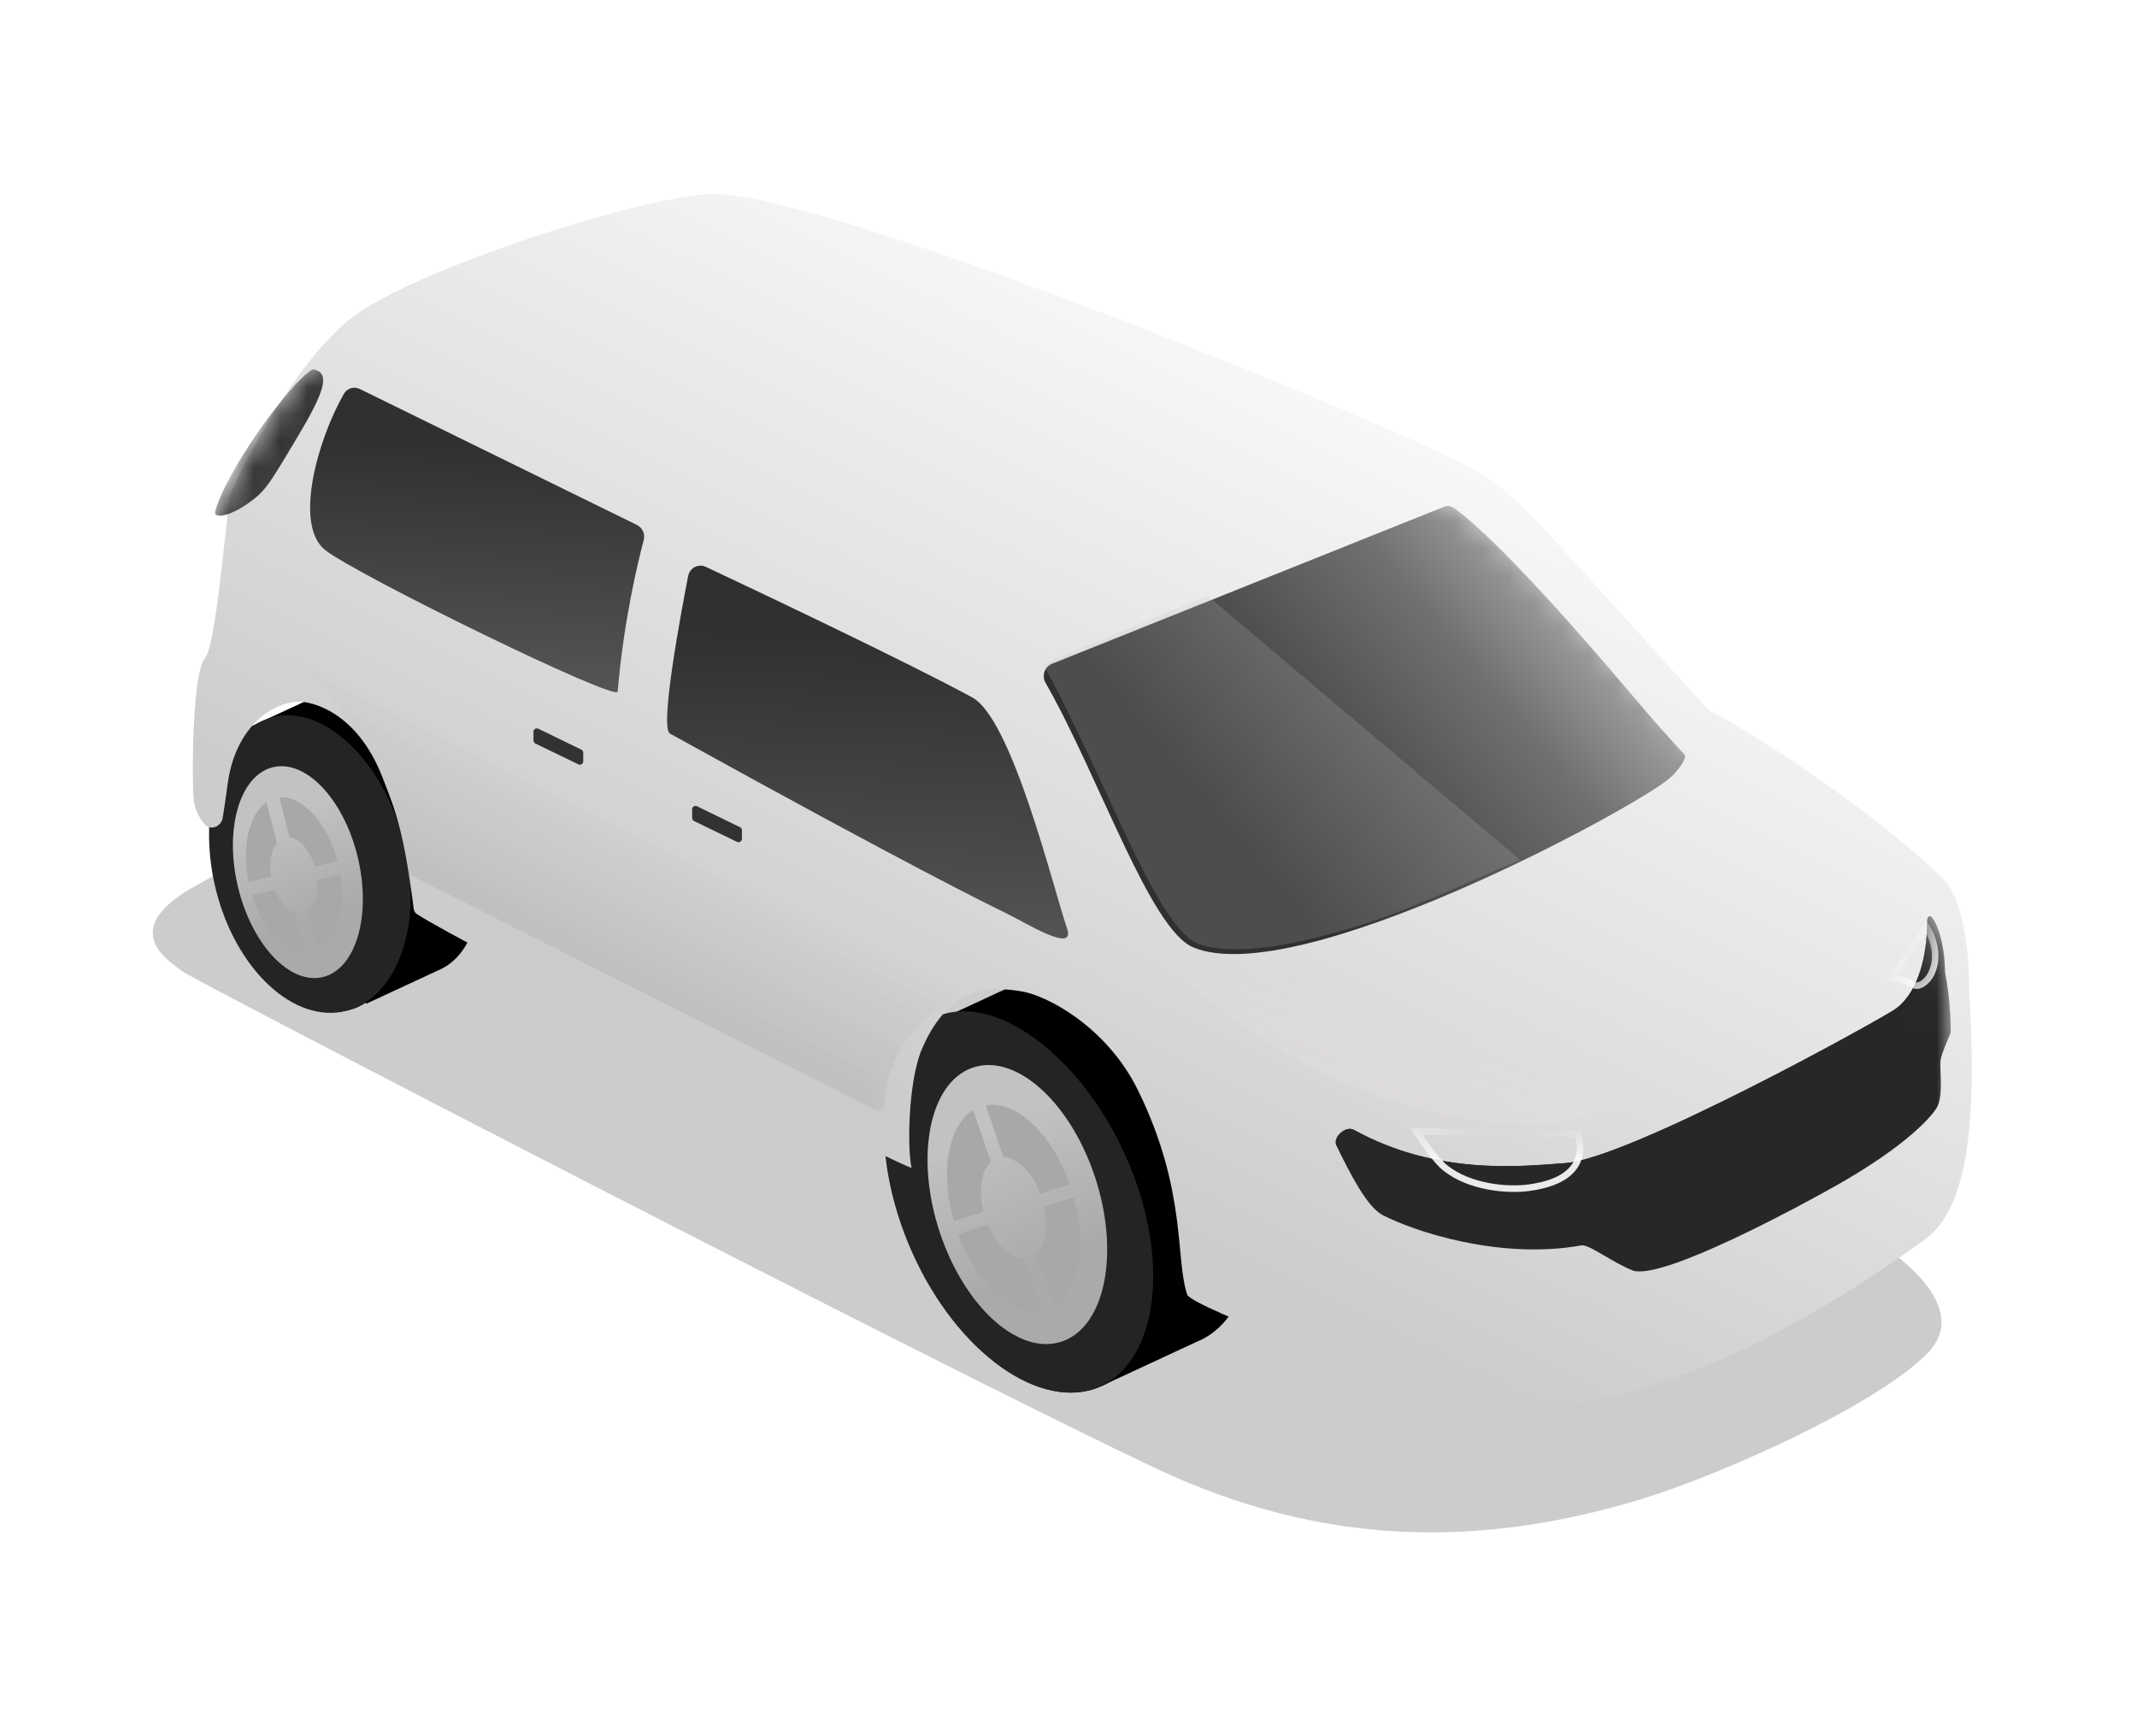 <svg width="80" height="65" viewBox="0 0 80 65" fill="none" xmlns="http://www.w3.org/2000/svg">
<g id="Car 3">
<g id="Car">
<g id="Group 27">
<g id="Vector 10" filter="url(#filter0_f_219_1055)">
<path d="M61.383 56.142C64.424 55.224 69.96 52.716 71.95 50.859C74.244 48.916 70.439 46.575 69.875 46.248C69.31 45.92 33.086 27.864 28.247 25.735C23.407 23.605 11.023 31.109 7.312 33.169C4.287 34.848 6.425 36.036 6.828 36.364C7.231 36.691 34.926 51.023 43.234 54.955C49.526 57.932 55.414 57.944 61.383 56.142Z" fill="black" fill-opacity="0.2"/>
</g>
<g id="Group 12">
<path id="Union" fill-rule="evenodd" clip-rule="evenodd" d="M35.031 38.318L38.741 36.598L38.742 36.6C38.766 36.589 38.79 36.577 38.814 36.567C41.023 35.575 44.176 37.822 45.855 41.585C47.534 45.347 47.103 49.202 44.894 50.194C44.862 50.208 44.83 50.221 44.797 50.234L41.225 51.894L39.24 47.543C38.718 46.851 38.245 46.055 37.853 45.176C37.491 44.365 37.227 43.55 37.058 42.76L35.031 38.318Z" fill="black"/>
<ellipse id="Ellipse 6" cx="4.387" cy="7.452" rx="4.387" ry="7.452" transform="matrix(-0.912 0.409 0.408 0.914 39.138 36.487)" fill="black"/>
<g id="Ellipse 7" filter="url(#filter1_i_219_1055)">
<ellipse cx="3.291" cy="5.589" rx="3.291" ry="5.589" transform="matrix(-0.912 0.409 0.408 0.914 38.77 38.642)" fill="url(#paint0_linear_219_1055)"/>
</g>
<g id="Subtract" filter="url(#filter2_di_219_1055)">
<path fill-rule="evenodd" clip-rule="evenodd" d="M38.157 41.099C38.64 41.379 39.117 41.8 39.547 42.333L38.587 43.999C38.452 43.84 38.306 43.709 38.157 43.612L38.157 41.099ZM38.157 46.748C38.377 46.841 38.594 46.854 38.783 46.769L38.792 46.765L40.193 49.198C40.114 49.252 40.03 49.299 39.942 49.338C39.406 49.579 38.781 49.514 38.157 49.207L38.157 46.748ZM37.988 49.118L37.988 46.662C37.818 46.56 37.651 46.414 37.498 46.231L36.557 47.865C36.999 48.411 37.491 48.84 37.988 49.118ZM37.988 43.517L37.988 41.006C37.347 40.679 36.704 40.605 36.155 40.851C36.002 40.92 35.863 41.01 35.738 41.12L37.153 43.579C37.202 43.537 37.255 43.502 37.314 43.476C37.516 43.385 37.752 43.406 37.988 43.517ZM35.554 46.214C35.805 46.776 36.109 47.283 36.444 47.722L37.386 46.087C37.271 45.93 37.168 45.752 37.081 45.557C37.067 45.526 37.054 45.496 37.042 45.465L35.422 45.9C35.464 46.005 35.508 46.109 35.554 46.214ZM38.7 44.142L39.659 42.477C39.992 42.913 40.293 43.418 40.542 43.976C40.592 44.087 40.639 44.199 40.683 44.311L39.044 44.752C39.035 44.731 39.026 44.709 39.017 44.688C38.927 44.487 38.819 44.303 38.7 44.142ZM35.361 45.741C35.066 44.946 34.921 44.159 34.917 43.451L36.835 44.562C36.845 44.796 36.893 45.049 36.982 45.306L35.361 45.741ZM39.105 44.91C39.212 45.21 39.264 45.506 39.264 45.773L41.178 46.881C41.195 46.144 41.053 45.312 40.743 44.47L39.105 44.91ZM41.17 47.072L39.254 45.963C39.223 46.269 39.115 46.522 38.935 46.674L40.329 49.095C40.831 48.674 41.117 47.949 41.17 47.072ZM34.92 43.257L36.836 44.367C36.851 44.106 36.918 43.879 37.035 43.712L35.612 41.242C35.183 41.7 34.947 42.415 34.92 43.257Z" fill="#4C4C4C"/>
</g>
</g>
<path id="Union_2" fill-rule="evenodd" clip-rule="evenodd" d="M35.031 38.239L38.741 36.519L38.742 36.522C38.765 36.511 38.788 36.5 38.812 36.489C41.022 35.497 44.174 37.744 45.853 41.507C47.532 45.27 47.101 49.124 44.892 50.116C44.859 50.131 44.826 50.145 44.793 50.158L41.225 51.815L39.244 47.473C38.719 46.779 38.245 45.98 37.851 45.098C37.488 44.284 37.223 43.466 37.054 42.673L35.031 38.239Z" fill="black"/>
<path id="Ellipse 10" d="M34.146 46.886C35.824 50.646 38.975 52.891 41.185 51.899C43.395 50.907 43.826 47.055 42.148 43.295C40.471 39.535 37.224 37.089 35.015 38.08C32.805 39.072 32.468 43.126 34.146 46.886Z" fill="#242424"/>
<g id="Ellipse 11" filter="url(#filter3_i_219_1055)">
<ellipse cx="3.084" cy="5.39" rx="3.084" ry="5.39" transform="matrix(-0.94 0.342 0.316 0.949 39.281 38.926)" fill="url(#paint1_linear_219_1055)"/>
</g>
<g id="Subtract_2" filter="url(#filter4_di_219_1055)">
<path fill-rule="evenodd" clip-rule="evenodd" d="M36.009 46.067C36.69 47.925 38.026 49.139 39.137 48.933L38.474 46.991C37.987 46.985 37.442 46.476 37.123 45.713L36.009 46.067ZM35.852 45.583C35.326 43.75 35.636 42.009 36.574 41.427L37.237 43.37C36.876 43.701 36.761 44.441 36.962 45.23L35.852 45.583ZM39.089 44.554C38.777 43.747 38.214 43.201 37.711 43.189L37.047 41.246C38.173 41.047 39.527 42.301 40.195 44.202L39.089 44.554ZM39.237 45.041L40.346 44.688C40.835 46.481 40.524 48.169 39.609 48.747L38.945 46.804C39.288 46.483 39.405 45.791 39.237 45.041Z" fill="#A9A8A8"/>
</g>
</g>
<g id="Group 28">
<g id="Group 12_2">
<path id="Union_3" fill-rule="evenodd" clip-rule="evenodd" d="M9.073 27.407L11.852 26.118L11.852 26.119C11.869 26.11 11.887 26.102 11.904 26.095C13.56 25.352 15.921 27.035 17.179 29.854C18.437 32.673 18.114 35.56 16.459 36.303C16.442 36.31 16.426 36.318 16.409 36.325L13.712 37.577L12.228 34.323C11.835 33.804 11.479 33.205 11.184 32.544C10.912 31.934 10.714 31.321 10.587 30.727L9.073 27.407Z" fill="black"/>
<ellipse id="Ellipse 6_2" cx="3.287" cy="5.583" rx="3.287" ry="5.583" transform="matrix(-0.946 0.324 0.323 0.947 12.733 26.128)" fill="black"/>
<g id="Ellipse 7_2" filter="url(#filter5_i_219_1055)">
<ellipse cx="2.465" cy="4.187" rx="2.465" ry="4.187" transform="matrix(-0.912 0.409 0.408 0.914 11.873 27.649)" fill="url(#paint2_linear_219_1055)"/>
</g>
<g id="Subtract_3" filter="url(#filter6_di_219_1055)">
<path fill-rule="evenodd" clip-rule="evenodd" d="M11.453 29.515C11.8 29.724 12.141 30.03 12.45 30.413L11.732 31.661C11.644 31.557 11.549 31.47 11.453 31.401L11.453 29.515ZM11.453 33.738C11.59 33.788 11.725 33.795 11.845 33.751L12.899 35.581C12.85 35.612 12.8 35.639 12.747 35.662C12.358 35.837 11.906 35.797 11.453 35.584L11.453 33.738ZM11.284 35.497L11.284 33.657C11.167 33.587 11.052 33.489 10.945 33.367L10.239 34.593C10.563 34.986 10.922 35.295 11.284 35.497ZM11.284 31.301L11.284 29.42C10.804 29.175 10.322 29.12 9.911 29.304C9.796 29.356 9.691 29.424 9.597 29.507L10.657 31.349C10.694 31.317 10.735 31.29 10.779 31.27C10.931 31.202 11.107 31.218 11.284 31.301ZM9.461 33.322C9.648 33.742 9.875 34.122 10.126 34.45L10.832 33.225C10.747 33.108 10.67 32.975 10.605 32.829L10.592 32.8L9.378 33.126C9.404 33.191 9.432 33.256 9.461 33.322ZM11.844 31.805L12.563 30.557C12.801 30.876 13.017 31.242 13.197 31.645C13.235 31.729 13.27 31.812 13.303 31.896L12.075 32.226C12.069 32.21 12.062 32.194 12.055 32.178C11.994 32.042 11.923 31.917 11.844 31.805ZM9.316 32.967C9.102 32.39 8.993 31.819 8.984 31.302L10.424 32.136C10.435 32.296 10.471 32.467 10.53 32.641L9.316 32.967ZM12.135 32.385C12.206 32.596 12.24 32.804 12.24 32.992L13.674 33.822C13.686 33.281 13.584 32.672 13.362 32.055L12.135 32.385ZM13.665 34.012L12.227 33.18C12.198 33.39 12.118 33.562 11.992 33.667L13.036 35.481C13.404 35.173 13.617 34.648 13.665 34.012ZM8.985 31.107L10.421 31.939C10.431 31.764 10.472 31.609 10.543 31.489L9.473 29.631C9.171 29.975 9.005 30.497 8.985 31.107Z" fill="#4C4C4C"/>
</g>
</g>
<path id="Union_4" fill-rule="evenodd" clip-rule="evenodd" d="M12.225 34.264C11.832 33.744 11.476 33.145 11.181 32.485C10.909 31.875 10.711 31.262 10.585 30.668L9.07 27.348L11.849 26.059L11.849 26.06C11.866 26.051 11.884 26.043 11.901 26.035C13.557 25.292 15.918 26.975 17.176 29.794C18.434 32.613 18.111 35.501 16.456 36.244C16.442 36.25 16.429 36.256 16.415 36.261L13.709 37.518L12.225 34.264Z" fill="black"/>
<path id="Ellipse 10_2" d="M8.083 33.313C8.828 36.306 11.01 38.336 12.955 37.846C14.9 37.357 15.873 34.535 15.127 31.542C14.381 28.549 12.156 26.357 10.211 26.846C8.266 27.335 7.337 30.32 8.083 33.313Z" fill="#242424"/>
<g id="Ellipse 11_2" filter="url(#filter7_i_219_1055)">
<ellipse cx="2.31" cy="4.038" rx="2.31" ry="4.038" transform="matrix(-0.964 0.268 0.242 0.97 12.401 28.115)" fill="url(#paint3_linear_219_1055)"/>
</g>
<g id="Subtract_4" filter="url(#filter8_di_219_1055)">
<path fill-rule="evenodd" clip-rule="evenodd" d="M9.58 33.382C9.975 34.67 10.8 35.569 11.581 35.589L11.19 34.063C10.898 33.963 10.613 33.633 10.437 33.181L9.58 33.382ZM9.454 32.889C9.184 31.565 9.467 30.346 10.121 29.897L10.512 31.421C10.297 31.686 10.211 32.167 10.301 32.691L9.454 32.889ZM11.93 32.31C11.744 31.689 11.356 31.248 10.981 31.21L10.598 29.72C11.451 29.636 12.39 30.651 12.779 32.111L11.93 32.31ZM12.027 32.81L12.886 32.608C13.103 33.927 12.771 35.107 12.074 35.473L11.692 33.981C11.945 33.778 12.073 33.327 12.027 32.81Z" fill="#A9A8A8"/>
</g>
</g>
<g id="Vector 48" filter="url(#filter9_ii_219_1055)">
<path d="M6.568 30.889C6.598 31.274 6.758 31.6 6.979 31.867C7.192 32.126 7.604 31.969 7.659 31.638C7.703 31.37 7.763 30.971 7.846 30.358C8.163 28.005 9.829 27.099 10.841 27.32C11.991 27.572 13.02 28.522 13.639 30.11C14.137 31.391 14.438 32.115 14.808 35.023C14.819 35.107 14.853 35.184 14.923 35.231C16.427 36.256 33.507 44.934 33.45 44.729C33.296 44.173 33.292 41.545 33.846 40.263C34.932 37.746 36.629 37.986 37.541 38.125C38.507 38.273 40.753 39.452 41.92 41.824C43.769 45.587 43.309 48.142 43.769 49.487C43.92 49.928 51.275 52.713 53.891 53.37C60.432 55.319 69.67 48.678 71.413 47.392C73.155 46.106 73.297 42.324 73.041 38.125C73.045 35.671 72.519 34.399 72.144 34.007C70.347 32.135 66.085 29.098 63.358 27.632C63.313 27.608 63.272 27.576 63.237 27.538C56.575 20.271 56.15 19.365 53.856 18.251C49.194 15.985 30.212 8.278 26.039 8.278C23.573 8.278 14.891 11.082 12.546 12.869C10.688 14.285 8.907 17.423 7.96 19.48C7.942 19.52 7.93 19.56 7.924 19.604C7.738 21.03 7.379 25.238 7.001 25.647C6.522 26.167 6.504 30.062 6.568 30.889Z" fill="url(#paint4_linear_219_1055)"/>
</g>
<mask id="mask0_219_1055" style="mask-type:alpha" maskUnits="userSpaceOnUse" x="6" y="8" width="68" height="46">
<path id="Vector 55" d="M6.568 30.889C6.597 31.274 6.758 31.6 6.979 31.868C7.192 32.127 7.586 31.965 7.634 31.634C7.673 31.369 7.729 30.976 7.809 30.377C8.127 28.024 9.829 27.099 10.84 27.321C11.99 27.572 13.02 28.523 13.638 30.111C14.137 31.392 14.437 32.115 14.808 35.024C14.818 35.108 14.853 35.184 14.923 35.232C16.427 36.257 33.507 44.935 33.45 44.73C33.296 44.174 33.292 41.545 33.845 40.264C34.932 37.746 36.629 37.986 37.54 38.126C38.507 38.273 40.753 39.452 41.919 41.825C43.769 45.587 43.309 48.143 43.769 49.487C43.92 49.928 51.275 52.714 53.891 53.37C60.432 55.319 69.67 48.679 71.412 47.392C73.155 46.106 73.296 42.325 73.04 38.126C73.044 35.672 72.519 34.399 72.143 34.008C70.347 32.135 66.084 29.099 63.357 27.633C63.312 27.609 63.272 27.576 63.237 27.539C56.573 20.272 55.963 19.349 52.626 17.727C47.964 15.462 30.212 8.278 26.038 8.278C23.572 8.278 14.89 11.082 12.545 12.87C10.687 14.286 8.907 17.424 7.96 19.48C7.941 19.52 7.93 19.561 7.924 19.605C7.738 21.03 7.379 25.238 7.001 25.648C6.522 26.168 6.504 30.062 6.568 30.889Z" fill="url(#paint5_linear_219_1055)"/>
</mask>
<g mask="url(#mask0_219_1055)">
<g id="Mask Group">
<g id="Vector 57" filter="url(#filter10_ddii_219_1055)">
<path d="M58.592 42.887C56.883 43.01 53.793 43.352 50.682 41.64C50.379 41.474 49.877 41.915 50.028 42.225C50.56 43.316 51.182 44.529 51.76 44.831C52.884 45.417 56.107 46.52 59.197 45.967C59.213 45.964 59.228 45.962 59.243 45.963C59.576 45.983 60.408 46.63 61.148 46.916C62.317 47.24 67.438 44.461 68.728 43.732C71.453 42.192 72.384 41.063 72.529 40.765C72.756 40.298 72.603 39.333 72.648 39.032C72.685 38.785 72.917 38.256 72.999 38.076C73.018 38.035 73.027 37.991 73.027 37.946C73.024 37.674 73 36.631 72.818 35.795C72.814 35.773 72.811 35.75 72.811 35.727C72.801 34.165 72.139 33.104 72.139 33.921C72.139 35.05 71.847 36.407 71.03 37.061C71.012 37.075 70.999 37.087 70.979 37.101C70.438 37.49 61.004 42.714 58.592 42.887Z" fill="#272727"/>
</g>
<mask id="mask1_219_1055" style="mask-type:alpha" maskUnits="userSpaceOnUse" x="49" y="33" width="25" height="14">
<path id="Vector 50" d="M58.592 42.887C56.819 43.014 53.556 43.378 50.327 41.436C50.101 41.3 49.734 41.62 49.849 41.857C50.418 43.027 51.116 44.495 51.76 44.831C52.885 45.418 56.111 46.522 59.203 45.966C59.214 45.964 59.226 45.962 59.237 45.963C59.567 45.976 60.404 46.629 61.148 46.916C62.317 47.24 67.438 44.461 68.728 43.732C71.453 42.192 72.503 40.977 72.648 40.678C72.875 40.211 72.603 39.279 72.648 38.978C72.686 38.727 72.925 38.224 73.003 38.064C73.019 38.031 73.027 37.995 73.027 37.958C73.024 37.705 73.002 36.637 72.817 35.787C72.813 35.77 72.811 35.753 72.811 35.735C72.803 34.169 72.139 33.102 72.139 33.921C72.139 35.053 71.846 36.414 71.024 37.066C71.009 37.077 71.002 37.085 70.987 37.096C70.538 37.434 61.017 42.713 58.592 42.887Z" fill="#211F1F"/>
</mask>
<g mask="url(#mask1_219_1055)">
<g id="Vector 56" filter="url(#filter11_ddii_219_1055)">
<path d="M58.592 42.887C56.883 43.01 53.793 43.352 50.681 41.64C50.379 41.473 49.877 41.915 50.028 42.225C50.56 43.316 51.182 44.529 51.76 44.831C52.884 45.417 56.107 46.52 59.197 45.967C59.213 45.964 59.227 45.962 59.243 45.963C59.576 45.983 60.408 46.63 61.148 46.916C62.317 47.24 67.438 44.461 68.728 43.732C71.453 42.192 72.33 41.096 72.475 40.797C72.701 40.33 72.549 39.29 72.594 38.989C72.63 38.747 72.886 38.267 72.987 38.086C73.013 38.038 73.027 37.986 73.027 37.932C73.023 37.639 72.997 36.617 72.818 35.795C72.814 35.773 72.811 35.75 72.811 35.727C72.801 34.165 72.139 33.104 72.139 33.921C72.139 35.05 71.847 36.407 71.03 37.061C71.012 37.075 70.999 37.087 70.979 37.101C70.438 37.489 61.004 42.714 58.592 42.887Z" fill="#272727"/>
</g>
<g id="Rectangle 24" filter="url(#filter12_d_219_1055)">
<path d="M72.024 34.589C72.027 34.594 72.031 34.6 72.035 34.606C72.099 34.708 72.179 34.855 72.244 35.033C72.375 35.388 72.444 35.859 72.216 36.349C72.151 36.488 72.025 36.64 71.885 36.727C71.746 36.813 71.618 36.825 71.507 36.745C71.431 36.69 71.329 36.646 71.227 36.611C71.124 36.576 71.011 36.548 70.909 36.526C70.844 36.511 70.781 36.499 70.727 36.49L72.024 34.589Z" stroke="white" stroke-opacity="0.9" stroke-width="0.246"/>
</g>
<g id="Rectangle 23" filter="url(#filter13_d_219_1055)">
<path d="M52.937 42.251L58.98 42.342C58.98 42.343 58.98 42.343 58.98 42.343C58.997 42.391 59.018 42.462 59.035 42.547C59.071 42.719 59.09 42.948 59.031 43.185C58.973 43.419 58.837 43.665 58.554 43.877C58.269 44.091 57.828 44.273 57.153 44.364C56.752 44.417 56.197 44.416 55.627 44.307C55.057 44.199 54.48 43.986 54.027 43.626C53.783 43.431 53.482 43.045 53.237 42.697C53.117 42.526 53.012 42.367 52.937 42.251Z" stroke="white" stroke-opacity="0.9" stroke-width="0.246"/>
</g>
</g>
</g>
<g id="Vector 46" filter="url(#filter14_ddi_219_1055)">
<path d="M44.863 35.281C43.244 34.611 41.339 28.891 39.33 25.375C39.18 25.111 39.293 24.773 39.575 24.66L54.235 18.788C54.357 18.739 54.491 18.744 54.599 18.818C55.098 19.16 56.784 20.525 61.071 25.582C62.398 27.148 62.593 27.342 63.257 28.069C63.356 28.177 63.002 28.691 62.657 28.976C61.236 30.147 48.77 36.897 44.863 35.281Z" fill="url(#paint6_linear_219_1055)"/>
</g>
<g id="Vector 51" filter="url(#filter15_di_219_1055)">
<path d="M36.829 25.728C34.369 24.393 28.653 21.686 26.862 20.843C26.582 20.711 26.257 20.877 26.198 21.18C25.893 22.744 25.13 26.871 25.514 27.083C34.525 32.068 37.562 33.549 38.033 33.775C38.824 34.154 40.716 35.356 40.381 34.379C39.857 32.854 38.33 26.543 36.829 25.728Z" fill="url(#paint7_linear_219_1055)"/>
</g>
<g id="Vector 46_2" filter="url(#filter16_f_219_1055)">
<path d="M50.516 40.645C46.93 39.111 44.88 37.109 42.692 35.289C49.093 36.975 62.495 40.682 62.295 40.956C62.046 41.299 61.104 41.725 57.942 42.036C54.83 42.342 50.926 40.821 50.516 40.645Z" fill="url(#paint8_linear_219_1055)" fill-opacity="0.21"/>
</g>
<path id="Vector 52" d="M56.908 32.196L45.206 22.304C44.117 22.759 40.679 24.186 40.174 24.375C39.52 24.621 39.241 24.831 39.241 24.831C39.115 24.956 39.025 24.831 39.241 25.218C39.628 25.912 40.182 27.062 40.982 28.758C42.394 31.752 43.736 35.012 44.955 35.372C46.572 35.85 49.194 35.208 51.285 34.518C53.154 33.902 55.522 32.759 56.908 32.196Z" fill="#C4C4C4" fill-opacity="0.2"/>
<g id="Rectangle 4" filter="url(#filter17_di_219_1055)">
<path d="M27.774 30.956C27.774 30.907 27.747 30.863 27.703 30.842L26.092 30.058C26.009 30.018 25.911 30.079 25.911 30.172L25.911 30.499C25.911 30.547 25.939 30.592 25.983 30.613L27.593 31.393C27.677 31.433 27.774 31.372 27.774 31.279L27.774 30.956Z" fill="#323232"/>
</g>
<g id="Rectangle 5" filter="url(#filter18_di_219_1055)">
<path d="M21.834 28.053C21.834 28.005 21.806 27.96 21.763 27.939L20.152 27.156C20.068 27.115 19.971 27.176 19.971 27.27L19.971 27.596C19.971 27.645 19.999 27.689 20.042 27.71L21.653 28.49C21.737 28.531 21.834 28.47 21.834 28.377L21.834 28.053Z" fill="#323232"/>
</g>
<g id="Vector 53" filter="url(#filter19_di_219_1055)">
<path d="M13.909 14.185L24.277 19.272C24.487 19.375 24.593 19.613 24.533 19.839C24.306 20.697 23.779 22.885 23.558 25.512C23.525 25.91 13.726 21.115 12.599 20.205C11.431 19.262 12.322 16.083 13.313 14.357C13.432 14.149 13.694 14.08 13.909 14.185Z" fill="url(#paint9_linear_219_1055)"/>
</g>
<g id="Vector 54" filter="url(#filter20_di_219_1055)">
<path d="M11.575 15.674C12.546 14.036 12.646 13.442 12.025 13.346C11.203 13.795 8.785 17.138 8.374 18.663C8.296 18.952 8.912 18.854 9.588 18.377C10.263 17.9 10.361 17.722 11.575 15.674Z" fill="url(#paint10_linear_219_1055)"/>
</g>
<g id="Vector 48_2" filter="url(#filter21_f_219_1055)">
<path d="M10.581 24.526L10.402 24.435C10.463 24.463 10.522 24.494 10.581 24.526L35.52 37.207C35.658 37.277 35.653 37.483 35.517 37.557C34.687 38.008 33.225 39.148 33.108 41.422C33.1 41.557 32.957 41.646 32.836 41.584L15.099 32.631C15.035 32.599 14.996 32.533 14.993 32.461C14.936 31.221 13.47 26.084 10.581 24.526Z" fill="url(#paint11_linear_219_1055)" fill-opacity="0.12"/>
</g>
</g>
</g>
</g>
<defs>
<filter id="filter0_f_219_1055" x="4.998" y="24.637" width="68.402" height="33.454" filterUnits="userSpaceOnUse" color-interpolation-filters="sRGB">
<feFlood flood-opacity="0" result="BackgroundImageFix"/>
<feBlend mode="normal" in="SourceGraphic" in2="BackgroundImageFix" result="shape"/>
<feGaussianBlur stdDeviation="0.361" result="effect1_foregroundBlur_219_1055"/>
</filter>
<filter id="filter1_i_219_1055" x="34.28" y="39.812" width="7.535" height="10.565" filterUnits="userSpaceOnUse" color-interpolation-filters="sRGB">
<feFlood flood-opacity="0" result="BackgroundImageFix"/>
<feBlend mode="normal" in="SourceGraphic" in2="BackgroundImageFix" result="shape"/>
<feColorMatrix in="SourceAlpha" type="matrix" values="0 0 0 0 0 0 0 0 0 0 0 0 0 0 0 0 0 0 127 0" result="hardAlpha"/>
<feMorphology radius="0.085" operator="erode" in="SourceAlpha" result="effect1_innerShadow_219_1055"/>
<feOffset/>
<feGaussianBlur stdDeviation="0.042"/>
<feComposite in2="hardAlpha" operator="arithmetic" k2="-1" k3="1"/>
<feColorMatrix type="matrix" values="0 0 0 0 0 0 0 0 0 0 0 0 0 0 0 0 0 0 0.25 0"/>
<feBlend mode="normal" in2="shape" result="effect1_innerShadow_219_1055"/>
</filter>
<filter id="filter2_di_219_1055" x="34.663" y="40.688" width="6.567" height="8.965" filterUnits="userSpaceOnUse" color-interpolation-filters="sRGB">
<feFlood flood-opacity="0" result="BackgroundImageFix"/>
<feColorMatrix in="SourceAlpha" type="matrix" values="0 0 0 0 0 0 0 0 0 0 0 0 0 0 0 0 0 0 127 0" result="hardAlpha"/>
<feOffset dy="0.034"/>
<feGaussianBlur stdDeviation="0.025"/>
<feColorMatrix type="matrix" values="0 0 0 0 1 0 0 0 0 1 0 0 0 0 1 0 0 0 0.41 0"/>
<feBlend mode="normal" in2="BackgroundImageFix" result="effect1_dropShadow_219_1055"/>
<feBlend mode="normal" in="SourceGraphic" in2="effect1_dropShadow_219_1055" result="shape"/>
<feColorMatrix in="SourceAlpha" type="matrix" values="0 0 0 0 0 0 0 0 0 0 0 0 0 0 0 0 0 0 127 0" result="hardAlpha"/>
<feOffset dx="-0.254" dy="0.169"/>
<feGaussianBlur stdDeviation="0.127"/>
<feComposite in2="hardAlpha" operator="arithmetic" k2="-1" k3="1"/>
<feColorMatrix type="matrix" values="0 0 0 0 0 0 0 0 0 0 0 0 0 0 0 0 0 0 0.25 0"/>
<feBlend mode="normal" in2="shape" result="effect2_innerShadow_219_1055"/>
</filter>
<filter id="filter3_i_219_1055" x="34.725" y="39.873" width="6.727" height="10.443" filterUnits="userSpaceOnUse" color-interpolation-filters="sRGB">
<feFlood flood-opacity="0" result="BackgroundImageFix"/>
<feBlend mode="normal" in="SourceGraphic" in2="BackgroundImageFix" result="shape"/>
<feColorMatrix in="SourceAlpha" type="matrix" values="0 0 0 0 0 0 0 0 0 0 0 0 0 0 0 0 0 0 127 0" result="hardAlpha"/>
<feMorphology radius="0.113" operator="erode" in="SourceAlpha" result="effect1_innerShadow_219_1055"/>
<feOffset/>
<feGaussianBlur stdDeviation="0.056"/>
<feComposite in2="hardAlpha" operator="arithmetic" k2="-1" k3="1"/>
<feColorMatrix type="matrix" values="0 0 0 0 0 0 0 0 0 0 0 0 0 0 0 0 0 0 0.25 0"/>
<feBlend mode="normal" in2="shape" result="effect1_innerShadow_219_1055"/>
</filter>
<filter id="filter4_di_219_1055" x="35.453" y="41.215" width="5.172" height="7.836" filterUnits="userSpaceOnUse" color-interpolation-filters="sRGB">
<feFlood flood-opacity="0" result="BackgroundImageFix"/>
<feColorMatrix in="SourceAlpha" type="matrix" values="0 0 0 0 0 0 0 0 0 0 0 0 0 0 0 0 0 0 127 0" result="hardAlpha"/>
<feOffset dy="0.038"/>
<feGaussianBlur stdDeviation="0.024"/>
<feColorMatrix type="matrix" values="0 0 0 0 1 0 0 0 0 1 0 0 0 0 1 0 0 0 0.59 0"/>
<feBlend mode="normal" in2="BackgroundImageFix" result="effect1_dropShadow_219_1055"/>
<feBlend mode="normal" in="SourceGraphic" in2="effect1_dropShadow_219_1055" result="shape"/>
<feColorMatrix in="SourceAlpha" type="matrix" values="0 0 0 0 0 0 0 0 0 0 0 0 0 0 0 0 0 0 127 0" result="hardAlpha"/>
<feOffset dx="-0.144" dy="0.096"/>
<feGaussianBlur stdDeviation="0.072"/>
<feComposite in2="hardAlpha" operator="arithmetic" k2="-1" k3="1"/>
<feColorMatrix type="matrix" values="0 0 0 0 0 0 0 0 0 0 0 0 0 0 0 0 0 0 0.25 0"/>
<feBlend mode="normal" in2="shape" result="effect2_innerShadow_219_1055"/>
</filter>
<filter id="filter5_i_219_1055" x="8.509" y="28.526" width="5.646" height="7.915" filterUnits="userSpaceOnUse" color-interpolation-filters="sRGB">
<feFlood flood-opacity="0" result="BackgroundImageFix"/>
<feBlend mode="normal" in="SourceGraphic" in2="BackgroundImageFix" result="shape"/>
<feColorMatrix in="SourceAlpha" type="matrix" values="0 0 0 0 0 0 0 0 0 0 0 0 0 0 0 0 0 0 127 0" result="hardAlpha"/>
<feMorphology radius="0.085" operator="erode" in="SourceAlpha" result="effect1_innerShadow_219_1055"/>
<feOffset/>
<feGaussianBlur stdDeviation="0.042"/>
<feComposite in2="hardAlpha" operator="arithmetic" k2="-1" k3="1"/>
<feColorMatrix type="matrix" values="0 0 0 0 0 0 0 0 0 0 0 0 0 0 0 0 0 0 0.25 0"/>
<feBlend mode="normal" in2="shape" result="effect1_innerShadow_219_1055"/>
</filter>
<filter id="filter6_di_219_1055" x="8.73" y="29.178" width="4.996" height="6.763" filterUnits="userSpaceOnUse" color-interpolation-filters="sRGB">
<feFlood flood-opacity="0" result="BackgroundImageFix"/>
<feColorMatrix in="SourceAlpha" type="matrix" values="0 0 0 0 0 0 0 0 0 0 0 0 0 0 0 0 0 0 127 0" result="hardAlpha"/>
<feOffset dy="0.034"/>
<feGaussianBlur stdDeviation="0.025"/>
<feColorMatrix type="matrix" values="0 0 0 0 1 0 0 0 0 1 0 0 0 0 1 0 0 0 0.41 0"/>
<feBlend mode="normal" in2="BackgroundImageFix" result="effect1_dropShadow_219_1055"/>
<feBlend mode="normal" in="SourceGraphic" in2="effect1_dropShadow_219_1055" result="shape"/>
<feColorMatrix in="SourceAlpha" type="matrix" values="0 0 0 0 0 0 0 0 0 0 0 0 0 0 0 0 0 0 127 0" result="hardAlpha"/>
<feOffset dx="-0.254" dy="0.169"/>
<feGaussianBlur stdDeviation="0.127"/>
<feComposite in2="hardAlpha" operator="arithmetic" k2="-1" k3="1"/>
<feColorMatrix type="matrix" values="0 0 0 0 0 0 0 0 0 0 0 0 0 0 0 0 0 0 0.25 0"/>
<feBlend mode="normal" in2="shape" result="effect2_innerShadow_219_1055"/>
</filter>
<filter id="filter7_i_219_1055" x="8.72" y="28.685" width="4.862" height="7.934" filterUnits="userSpaceOnUse" color-interpolation-filters="sRGB">
<feFlood flood-opacity="0" result="BackgroundImageFix"/>
<feBlend mode="normal" in="SourceGraphic" in2="BackgroundImageFix" result="shape"/>
<feColorMatrix in="SourceAlpha" type="matrix" values="0 0 0 0 0 0 0 0 0 0 0 0 0 0 0 0 0 0 127 0" result="hardAlpha"/>
<feMorphology radius="0.113" operator="erode" in="SourceAlpha" result="effect1_innerShadow_219_1055"/>
<feOffset/>
<feGaussianBlur stdDeviation="0.056"/>
<feComposite in2="hardAlpha" operator="arithmetic" k2="-1" k3="1"/>
<feColorMatrix type="matrix" values="0 0 0 0 0 0 0 0 0 0 0 0 0 0 0 0 0 0 0.25 0"/>
<feBlend mode="normal" in2="shape" result="effect1_innerShadow_219_1055"/>
</filter>
<filter id="filter8_di_219_1055" x="9.208" y="29.706" width="3.792" height="5.979" filterUnits="userSpaceOnUse" color-interpolation-filters="sRGB">
<feFlood flood-opacity="0" result="BackgroundImageFix"/>
<feColorMatrix in="SourceAlpha" type="matrix" values="0 0 0 0 0 0 0 0 0 0 0 0 0 0 0 0 0 0 127 0" result="hardAlpha"/>
<feOffset dy="0.038"/>
<feGaussianBlur stdDeviation="0.024"/>
<feColorMatrix type="matrix" values="0 0 0 0 1 0 0 0 0 1 0 0 0 0 1 0 0 0 0.59 0"/>
<feBlend mode="normal" in2="BackgroundImageFix" result="effect1_dropShadow_219_1055"/>
<feBlend mode="normal" in="SourceGraphic" in2="effect1_dropShadow_219_1055" result="shape"/>
<feColorMatrix in="SourceAlpha" type="matrix" values="0 0 0 0 0 0 0 0 0 0 0 0 0 0 0 0 0 0 127 0" result="hardAlpha"/>
<feOffset dx="-0.144" dy="0.096"/>
<feGaussianBlur stdDeviation="0.072"/>
<feComposite in2="hardAlpha" operator="arithmetic" k2="-1" k3="1"/>
<feColorMatrix type="matrix" values="0 0 0 0 0 0 0 0 0 0 0 0 0 0 0 0 0 0 0.25 0"/>
<feBlend mode="normal" in2="shape" result="effect2_innerShadow_219_1055"/>
</filter>
<filter id="filter9_ii_219_1055" x="6.542" y="7.376" width="67.274" height="46.349" filterUnits="userSpaceOnUse" color-interpolation-filters="sRGB">
<feFlood flood-opacity="0" result="BackgroundImageFix"/>
<feBlend mode="normal" in="SourceGraphic" in2="BackgroundImageFix" result="shape"/>
<feColorMatrix in="SourceAlpha" type="matrix" values="0 0 0 0 0 0 0 0 0 0 0 0 0 0 0 0 0 0 127 0" result="hardAlpha"/>
<feOffset dx="0.677" dy="-0.902"/>
<feGaussianBlur stdDeviation="2.706"/>
<feComposite in2="hardAlpha" operator="arithmetic" k2="-1" k3="1"/>
<feColorMatrix type="matrix" values="0 0 0 0 0 0 0 0 0 0 0 0 0 0 0 0 0 0 0.07 0"/>
<feBlend mode="normal" in2="shape" result="effect1_innerShadow_219_1055"/>
<feColorMatrix in="SourceAlpha" type="matrix" values="0 0 0 0 0 0 0 0 0 0 0 0 0 0 0 0 0 0 127 0" result="hardAlpha"/>
<feOffset dy="-0.113"/>
<feGaussianBlur stdDeviation="0.226"/>
<feComposite in2="hardAlpha" operator="arithmetic" k2="-1" k3="1"/>
<feColorMatrix type="matrix" values="0 0 0 0 0 0 0 0 0 0 0 0 0 0 0 0 0 0 0.09 0"/>
<feBlend mode="normal" in2="effect1_innerShadow_219_1055" result="effect2_innerShadow_219_1055"/>
</filter>
<filter id="filter10_ddii_219_1055" x="49.897" y="33.483" width="23.232" height="14.169" filterUnits="userSpaceOnUse" color-interpolation-filters="sRGB">
<feFlood flood-opacity="0" result="BackgroundImageFix"/>
<feColorMatrix in="SourceAlpha" type="matrix" values="0 0 0 0 0 0 0 0 0 0 0 0 0 0 0 0 0 0 127 0" result="hardAlpha"/>
<feOffset dy="0.077"/>
<feGaussianBlur stdDeviation="0.052"/>
<feColorMatrix type="matrix" values="0 0 0 0 0 0 0 0 0 0 0 0 0 0 0 0 0 0 0.57 0"/>
<feBlend mode="normal" in2="BackgroundImageFix" result="effect1_dropShadow_219_1055"/>
<feColorMatrix in="SourceAlpha" type="matrix" values="0 0 0 0 0 0 0 0 0 0 0 0 0 0 0 0 0 0 127 0" result="hardAlpha"/>
<feOffset dy="-0.052"/>
<feGaussianBlur stdDeviation="0.052"/>
<feColorMatrix type="matrix" values="0 0 0 0 0 0 0 0 0 0 0 0 0 0 0 0 0 0 1 0"/>
<feBlend mode="normal" in2="effect1_dropShadow_219_1055" result="effect2_dropShadow_219_1055"/>
<feBlend mode="normal" in="SourceGraphic" in2="effect2_dropShadow_219_1055" result="shape"/>
<feColorMatrix in="SourceAlpha" type="matrix" values="0 0 0 0 0 0 0 0 0 0 0 0 0 0 0 0 0 0 127 0" result="hardAlpha"/>
<feOffset dy="0.71"/>
<feGaussianBlur stdDeviation="0.724"/>
<feComposite in2="hardAlpha" operator="arithmetic" k2="-1" k3="1"/>
<feColorMatrix type="matrix" values="0 0 0 0 0 0 0 0 0 0 0 0 0 0 0 0 0 0 1 0"/>
<feBlend mode="normal" in2="shape" result="effect3_innerShadow_219_1055"/>
<feColorMatrix in="SourceAlpha" type="matrix" values="0 0 0 0 0 0 0 0 0 0 0 0 0 0 0 0 0 0 127 0" result="hardAlpha"/>
<feOffset dy="-0.077"/>
<feGaussianBlur stdDeviation="0.077"/>
<feComposite in2="hardAlpha" operator="arithmetic" k2="-1" k3="1"/>
<feColorMatrix type="matrix" values="0 0 0 0 0 0 0 0 0 0 0 0 0 0 0 0 0 0 1 0"/>
<feBlend mode="normal" in2="effect3_innerShadow_219_1055" result="effect4_innerShadow_219_1055"/>
</filter>
<filter id="filter11_ddii_219_1055" x="49.897" y="33.483" width="23.232" height="14.169" filterUnits="userSpaceOnUse" color-interpolation-filters="sRGB">
<feFlood flood-opacity="0" result="BackgroundImageFix"/>
<feColorMatrix in="SourceAlpha" type="matrix" values="0 0 0 0 0 0 0 0 0 0 0 0 0 0 0 0 0 0 127 0" result="hardAlpha"/>
<feOffset dy="0.077"/>
<feGaussianBlur stdDeviation="0.052"/>
<feColorMatrix type="matrix" values="0 0 0 0 0 0 0 0 0 0 0 0 0 0 0 0 0 0 0.57 0"/>
<feBlend mode="normal" in2="BackgroundImageFix" result="effect1_dropShadow_219_1055"/>
<feColorMatrix in="SourceAlpha" type="matrix" values="0 0 0 0 0 0 0 0 0 0 0 0 0 0 0 0 0 0 127 0" result="hardAlpha"/>
<feOffset dy="-0.052"/>
<feGaussianBlur stdDeviation="0.052"/>
<feColorMatrix type="matrix" values="0 0 0 0 0 0 0 0 0 0 0 0 0 0 0 0 0 0 1 0"/>
<feBlend mode="normal" in2="effect1_dropShadow_219_1055" result="effect2_dropShadow_219_1055"/>
<feBlend mode="normal" in="SourceGraphic" in2="effect2_dropShadow_219_1055" result="shape"/>
<feColorMatrix in="SourceAlpha" type="matrix" values="0 0 0 0 0 0 0 0 0 0 0 0 0 0 0 0 0 0 127 0" result="hardAlpha"/>
<feOffset dy="0.71"/>
<feGaussianBlur stdDeviation="0.724"/>
<feComposite in2="hardAlpha" operator="arithmetic" k2="-1" k3="1"/>
<feColorMatrix type="matrix" values="0 0 0 0 0 0 0 0 0 0 0 0 0 0 0 0 0 0 1 0"/>
<feBlend mode="normal" in2="shape" result="effect3_innerShadow_219_1055"/>
<feColorMatrix in="SourceAlpha" type="matrix" values="0 0 0 0 0 0 0 0 0 0 0 0 0 0 0 0 0 0 127 0" result="hardAlpha"/>
<feOffset dy="-0.077"/>
<feGaussianBlur stdDeviation="0.077"/>
<feComposite in2="hardAlpha" operator="arithmetic" k2="-1" k3="1"/>
<feColorMatrix type="matrix" values="0 0 0 0 0 0 0 0 0 0 0 0 0 0 0 0 0 0 1 0"/>
<feBlend mode="normal" in2="effect3_innerShadow_219_1055" result="effect4_innerShadow_219_1055"/>
</filter>
<filter id="filter12_d_219_1055" x="70.496" y="34.373" width="2.177" height="2.754" filterUnits="userSpaceOnUse" color-interpolation-filters="sRGB">
<feFlood flood-opacity="0" result="BackgroundImageFix"/>
<feColorMatrix in="SourceAlpha" type="matrix" values="0 0 0 0 0 0 0 0 0 0 0 0 0 0 0 0 0 0 127 0" result="hardAlpha"/>
<feOffset dx="0.082" dy="0.102"/>
<feGaussianBlur stdDeviation="0.051"/>
<feColorMatrix type="matrix" values="0 0 0 0 1 0 0 0 0 1 0 0 0 0 1 0 0 0 0.24 0"/>
<feBlend mode="normal" in2="BackgroundImageFix" result="effect1_dropShadow_219_1055"/>
<feBlend mode="normal" in="SourceGraphic" in2="effect1_dropShadow_219_1055" result="shape"/>
</filter>
<filter id="filter13_d_219_1055" x="52.692" y="42.125" width="6.683" height="2.6" filterUnits="userSpaceOnUse" color-interpolation-filters="sRGB">
<feFlood flood-opacity="0" result="BackgroundImageFix"/>
<feColorMatrix in="SourceAlpha" type="matrix" values="0 0 0 0 0 0 0 0 0 0 0 0 0 0 0 0 0 0 127 0" result="hardAlpha"/>
<feOffset dx="0.082" dy="0.102"/>
<feGaussianBlur stdDeviation="0.051"/>
<feColorMatrix type="matrix" values="0 0 0 0 1 0 0 0 0 1 0 0 0 0 1 0 0 0 0.24 0"/>
<feBlend mode="normal" in2="BackgroundImageFix" result="effect1_dropShadow_219_1055"/>
<feBlend mode="normal" in="SourceGraphic" in2="effect1_dropShadow_219_1055" result="shape"/>
</filter>
<filter id="filter14_ddi_219_1055" x="39.011" y="18.566" width="24.39" height="17.152" filterUnits="userSpaceOnUse" color-interpolation-filters="sRGB">
<feFlood flood-opacity="0" result="BackgroundImageFix"/>
<feColorMatrix in="SourceAlpha" type="matrix" values="0 0 0 0 0 0 0 0 0 0 0 0 0 0 0 0 0 0 127 0" result="hardAlpha"/>
<feOffset dx="-0.126" dy="0.063"/>
<feGaussianBlur stdDeviation="0.063"/>
<feColorMatrix type="matrix" values="0 0 0 0 1 0 0 0 0 1 0 0 0 0 1 0 0 0 0.28 0"/>
<feBlend mode="normal" in2="BackgroundImageFix" result="effect1_dropShadow_219_1055"/>
<feColorMatrix in="SourceAlpha" type="matrix" values="0 0 0 0 0 0 0 0 0 0 0 0 0 0 0 0 0 0 127 0" result="hardAlpha"/>
<feOffset dy="-0.063"/>
<feGaussianBlur stdDeviation="0.063"/>
<feColorMatrix type="matrix" values="0 0 0 0 1 0 0 0 0 1 0 0 0 0 1 0 0 0 0.56 0"/>
<feBlend mode="normal" in2="effect1_dropShadow_219_1055" result="effect2_dropShadow_219_1055"/>
<feBlend mode="normal" in="SourceGraphic" in2="effect2_dropShadow_219_1055" result="shape"/>
<feColorMatrix in="SourceAlpha" type="matrix" values="0 0 0 0 0 0 0 0 0 0 0 0 0 0 0 0 0 0 127 0" result="hardAlpha"/>
<feOffset dx="-0.063" dy="0.189"/>
<feGaussianBlur stdDeviation="0.095"/>
<feComposite in2="hardAlpha" operator="arithmetic" k2="-1" k3="1"/>
<feColorMatrix type="matrix" values="0 0 0 0 0 0 0 0 0 0 0 0 0 0 0 0 0 0 0.75 0"/>
<feBlend mode="normal" in2="shape" result="effect3_innerShadow_219_1055"/>
</filter>
<filter id="filter15_di_219_1055" x="24.973" y="20.797" width="15.512" height="14.271" filterUnits="userSpaceOnUse" color-interpolation-filters="sRGB">
<feFlood flood-opacity="0" result="BackgroundImageFix"/>
<feColorMatrix in="SourceAlpha" type="matrix" values="0 0 0 0 0 0 0 0 0 0 0 0 0 0 0 0 0 0 127 0" result="hardAlpha"/>
<feOffset dy="0.065"/>
<feGaussianBlur stdDeviation="0.033"/>
<feColorMatrix type="matrix" values="0 0 0 0 0.925 0 0 0 0 0.925 0 0 0 0 0.925 0 0 0 0.37 0"/>
<feBlend mode="normal" in2="BackgroundImageFix" result="effect1_dropShadow_219_1055"/>
<feBlend mode="normal" in="SourceGraphic" in2="effect1_dropShadow_219_1055" result="shape"/>
<feColorMatrix in="SourceAlpha" type="matrix" values="0 0 0 0 0 0 0 0 0 0 0 0 0 0 0 0 0 0 127 0" result="hardAlpha"/>
<feOffset dx="-0.435" dy="0.315"/>
<feGaussianBlur stdDeviation="0.218"/>
<feComposite in2="hardAlpha" operator="arithmetic" k2="-1" k3="1"/>
<feColorMatrix type="matrix" values="0 0 0 0 0 0 0 0 0 0 0 0 0 0 0 0 0 0 0.63 0"/>
<feBlend mode="normal" in2="shape" result="effect2_innerShadow_219_1055"/>
</filter>
<filter id="filter16_f_219_1055" x="40.925" y="33.521" width="23.141" height="10.323" filterUnits="userSpaceOnUse" color-interpolation-filters="sRGB">
<feFlood flood-opacity="0" result="BackgroundImageFix"/>
<feBlend mode="normal" in="SourceGraphic" in2="BackgroundImageFix" result="shape"/>
<feGaussianBlur stdDeviation="0.884" result="effect1_foregroundBlur_219_1055"/>
</filter>
<filter id="filter17_di_219_1055" x="25.88" y="29.983" width="1.926" height="1.579" filterUnits="userSpaceOnUse" color-interpolation-filters="sRGB">
<feFlood flood-opacity="0" result="BackgroundImageFix"/>
<feColorMatrix in="SourceAlpha" type="matrix" values="0 0 0 0 0 0 0 0 0 0 0 0 0 0 0 0 0 0 127 0" result="hardAlpha"/>
<feOffset dy="-0.031"/>
<feGaussianBlur stdDeviation="0.016"/>
<feColorMatrix type="matrix" values="0 0 0 0 0.788 0 0 0 0 0.788 0 0 0 0 0.788 0 0 0 0.19 0"/>
<feBlend mode="normal" in2="BackgroundImageFix" result="effect1_dropShadow_219_1055"/>
<feBlend mode="normal" in="SourceGraphic" in2="effect1_dropShadow_219_1055" result="shape"/>
<feColorMatrix in="SourceAlpha" type="matrix" values="0 0 0 0 0 0 0 0 0 0 0 0 0 0 0 0 0 0 127 0" result="hardAlpha"/>
<feOffset dy="0.157"/>
<feGaussianBlur stdDeviation="0.078"/>
<feComposite in2="hardAlpha" operator="arithmetic" k2="-1" k3="1"/>
<feColorMatrix type="matrix" values="0 0 0 0 0 0 0 0 0 0 0 0 0 0 0 0 0 0 0.74 0"/>
<feBlend mode="normal" in2="shape" result="effect2_innerShadow_219_1055"/>
</filter>
<filter id="filter18_di_219_1055" x="19.939" y="27.08" width="1.926" height="1.579" filterUnits="userSpaceOnUse" color-interpolation-filters="sRGB">
<feFlood flood-opacity="0" result="BackgroundImageFix"/>
<feColorMatrix in="SourceAlpha" type="matrix" values="0 0 0 0 0 0 0 0 0 0 0 0 0 0 0 0 0 0 127 0" result="hardAlpha"/>
<feOffset dy="-0.031"/>
<feGaussianBlur stdDeviation="0.016"/>
<feColorMatrix type="matrix" values="0 0 0 0 0.788 0 0 0 0 0.788 0 0 0 0 0.788 0 0 0 0.19 0"/>
<feBlend mode="normal" in2="BackgroundImageFix" result="effect1_dropShadow_219_1055"/>
<feBlend mode="normal" in="SourceGraphic" in2="effect1_dropShadow_219_1055" result="shape"/>
<feColorMatrix in="SourceAlpha" type="matrix" values="0 0 0 0 0 0 0 0 0 0 0 0 0 0 0 0 0 0 127 0" result="hardAlpha"/>
<feOffset dy="0.157"/>
<feGaussianBlur stdDeviation="0.078"/>
<feComposite in2="hardAlpha" operator="arithmetic" k2="-1" k3="1"/>
<feColorMatrix type="matrix" values="0 0 0 0 0 0 0 0 0 0 0 0 0 0 0 0 0 0 0.74 0"/>
<feBlend mode="normal" in2="shape" result="effect2_innerShadow_219_1055"/>
</filter>
<filter id="filter19_di_219_1055" x="11.61" y="14.137" width="13.005" height="11.713" filterUnits="userSpaceOnUse" color-interpolation-filters="sRGB">
<feFlood flood-opacity="0" result="BackgroundImageFix"/>
<feColorMatrix in="SourceAlpha" type="matrix" values="0 0 0 0 0 0 0 0 0 0 0 0 0 0 0 0 0 0 127 0" result="hardAlpha"/>
<feOffset dy="0.065"/>
<feGaussianBlur stdDeviation="0.033"/>
<feColorMatrix type="matrix" values="0 0 0 0 0.925 0 0 0 0 0.925 0 0 0 0 0.925 0 0 0 0.37 0"/>
<feBlend mode="normal" in2="BackgroundImageFix" result="effect1_dropShadow_219_1055"/>
<feBlend mode="normal" in="SourceGraphic" in2="effect1_dropShadow_219_1055" result="shape"/>
<feColorMatrix in="SourceAlpha" type="matrix" values="0 0 0 0 0 0 0 0 0 0 0 0 0 0 0 0 0 0 127 0" result="hardAlpha"/>
<feOffset dx="-0.435" dy="0.315"/>
<feGaussianBlur stdDeviation="0.218"/>
<feComposite in2="hardAlpha" operator="arithmetic" k2="-1" k3="1"/>
<feColorMatrix type="matrix" values="0 0 0 0 0 0 0 0 0 0 0 0 0 0 0 0 0 0 0.63 0"/>
<feBlend mode="normal" in2="shape" result="effect2_innerShadow_219_1055"/>
</filter>
<filter id="filter20_di_219_1055" x="8.049" y="13.346" width="4.448" height="5.798" filterUnits="userSpaceOnUse" color-interpolation-filters="sRGB">
<feFlood flood-opacity="0" result="BackgroundImageFix"/>
<feColorMatrix in="SourceAlpha" type="matrix" values="0 0 0 0 0 0 0 0 0 0 0 0 0 0 0 0 0 0 127 0" result="hardAlpha"/>
<feOffset dy="0.082"/>
<feGaussianBlur stdDeviation="0.041"/>
<feColorMatrix type="matrix" values="0 0 0 0 0.925 0 0 0 0 0.925 0 0 0 0 0.925 0 0 0 0.37 0"/>
<feBlend mode="normal" in2="BackgroundImageFix" result="effect1_dropShadow_219_1055"/>
<feBlend mode="normal" in="SourceGraphic" in2="effect1_dropShadow_219_1055" result="shape"/>
<feColorMatrix in="SourceAlpha" type="matrix" values="0 0 0 0 0 0 0 0 0 0 0 0 0 0 0 0 0 0 127 0" result="hardAlpha"/>
<feOffset dx="-0.318" dy="0.398"/>
<feGaussianBlur stdDeviation="0.159"/>
<feComposite in2="hardAlpha" operator="arithmetic" k2="-1" k3="1"/>
<feColorMatrix type="matrix" values="0 0 0 0 0 0 0 0 0 0 0 0 0 0 0 0 0 0 0.8 0"/>
<feBlend mode="normal" in2="shape" result="effect2_innerShadow_219_1055"/>
</filter>
<filter id="filter21_f_219_1055" x="10.13" y="24.162" width="25.764" height="17.715" filterUnits="userSpaceOnUse" color-interpolation-filters="sRGB">
<feFlood flood-opacity="0" result="BackgroundImageFix"/>
<feBlend mode="normal" in="SourceGraphic" in2="BackgroundImageFix" result="shape"/>
<feGaussianBlur stdDeviation="0.136" result="effect1_foregroundBlur_219_1055"/>
</filter>
<linearGradient id="paint0_linear_219_1055" x1="7.762" y1="8.526" x2="8.148" y2="2.778" gradientUnits="userSpaceOnUse">
<stop stop-color="#3F3F3F"/>
<stop offset="1" stop-color="#5C5C5C"/>
</linearGradient>
<linearGradient id="paint1_linear_219_1055" x1="7.275" y1="8.222" x2="7.658" y2="2.681" gradientUnits="userSpaceOnUse">
<stop stop-color="#AAAAAA"/>
<stop offset="1" stop-color="#C2C2C2"/>
</linearGradient>
<linearGradient id="paint2_linear_219_1055" x1="5.815" y1="6.387" x2="6.104" y2="2.081" gradientUnits="userSpaceOnUse">
<stop stop-color="#3F3F3F"/>
<stop offset="1" stop-color="#5C5C5C"/>
</linearGradient>
<linearGradient id="paint3_linear_219_1055" x1="5.45" y1="6.159" x2="5.737" y2="2.008" gradientUnits="userSpaceOnUse">
<stop stop-color="#AAAAAA"/>
<stop offset="1" stop-color="#C2C2C2"/>
</linearGradient>
<linearGradient id="paint4_linear_219_1055" x1="31.61" y1="41.429" x2="47.534" y2="9.285" gradientUnits="userSpaceOnUse">
<stop stop-color="#CECBCB"/>
<stop offset="1" stop-color="white"/>
</linearGradient>
<linearGradient id="paint5_linear_219_1055" x1="33.657" y1="48.793" x2="9.071" y2="7.445" gradientUnits="userSpaceOnUse">
<stop stop-color="#E1E1E1"/>
<stop offset="1" stop-color="white"/>
</linearGradient>
<linearGradient id="paint6_linear_219_1055" x1="60.519" y1="14.471" x2="44.248" y2="28.179" gradientUnits="userSpaceOnUse">
<stop stop-color="#E8EAE9"/>
<stop offset="0.498" stop-color="#707072"/>
<stop offset="1" stop-color="#2F3032"/>
</linearGradient>
<linearGradient id="paint7_linear_219_1055" x1="15.595" y1="63.017" x2="17.488" y2="22.658" gradientUnits="userSpaceOnUse">
<stop stop-color="#E8EAE9"/>
<stop offset="0.498" stop-color="#707072"/>
<stop offset="1" stop-color="#2F3032"/>
</linearGradient>
<linearGradient id="paint8_linear_219_1055" x1="51.992" y1="42.656" x2="53.384" y2="38.138" gradientUnits="userSpaceOnUse">
<stop stop-color="#ECEAEA"/>
<stop offset="1" stop-color="white" stop-opacity="0"/>
</linearGradient>
<linearGradient id="paint9_linear_219_1055" x1="4.566" y1="47.077" x2="6.074" y2="15.619" gradientUnits="userSpaceOnUse">
<stop stop-color="#E8EAE9"/>
<stop offset="0.498" stop-color="#707072"/>
<stop offset="1" stop-color="#2F3032"/>
</linearGradient>
<linearGradient id="paint10_linear_219_1055" x1="12.396" y1="26.615" x2="6.169" y2="21.905" gradientUnits="userSpaceOnUse">
<stop stop-color="#E8EAE9"/>
<stop offset="0.498" stop-color="#707072"/>
<stop offset="1" stop-color="#2F3032"/>
</linearGradient>
<linearGradient id="paint11_linear_219_1055" x1="19.506" y1="39.791" x2="24.357" y2="30.293" gradientUnits="userSpaceOnUse">
<stop stop-color="#040404"/>
<stop offset="1" stop-color="#3C3C3C" stop-opacity="0"/>
</linearGradient>
</defs>
</svg>
